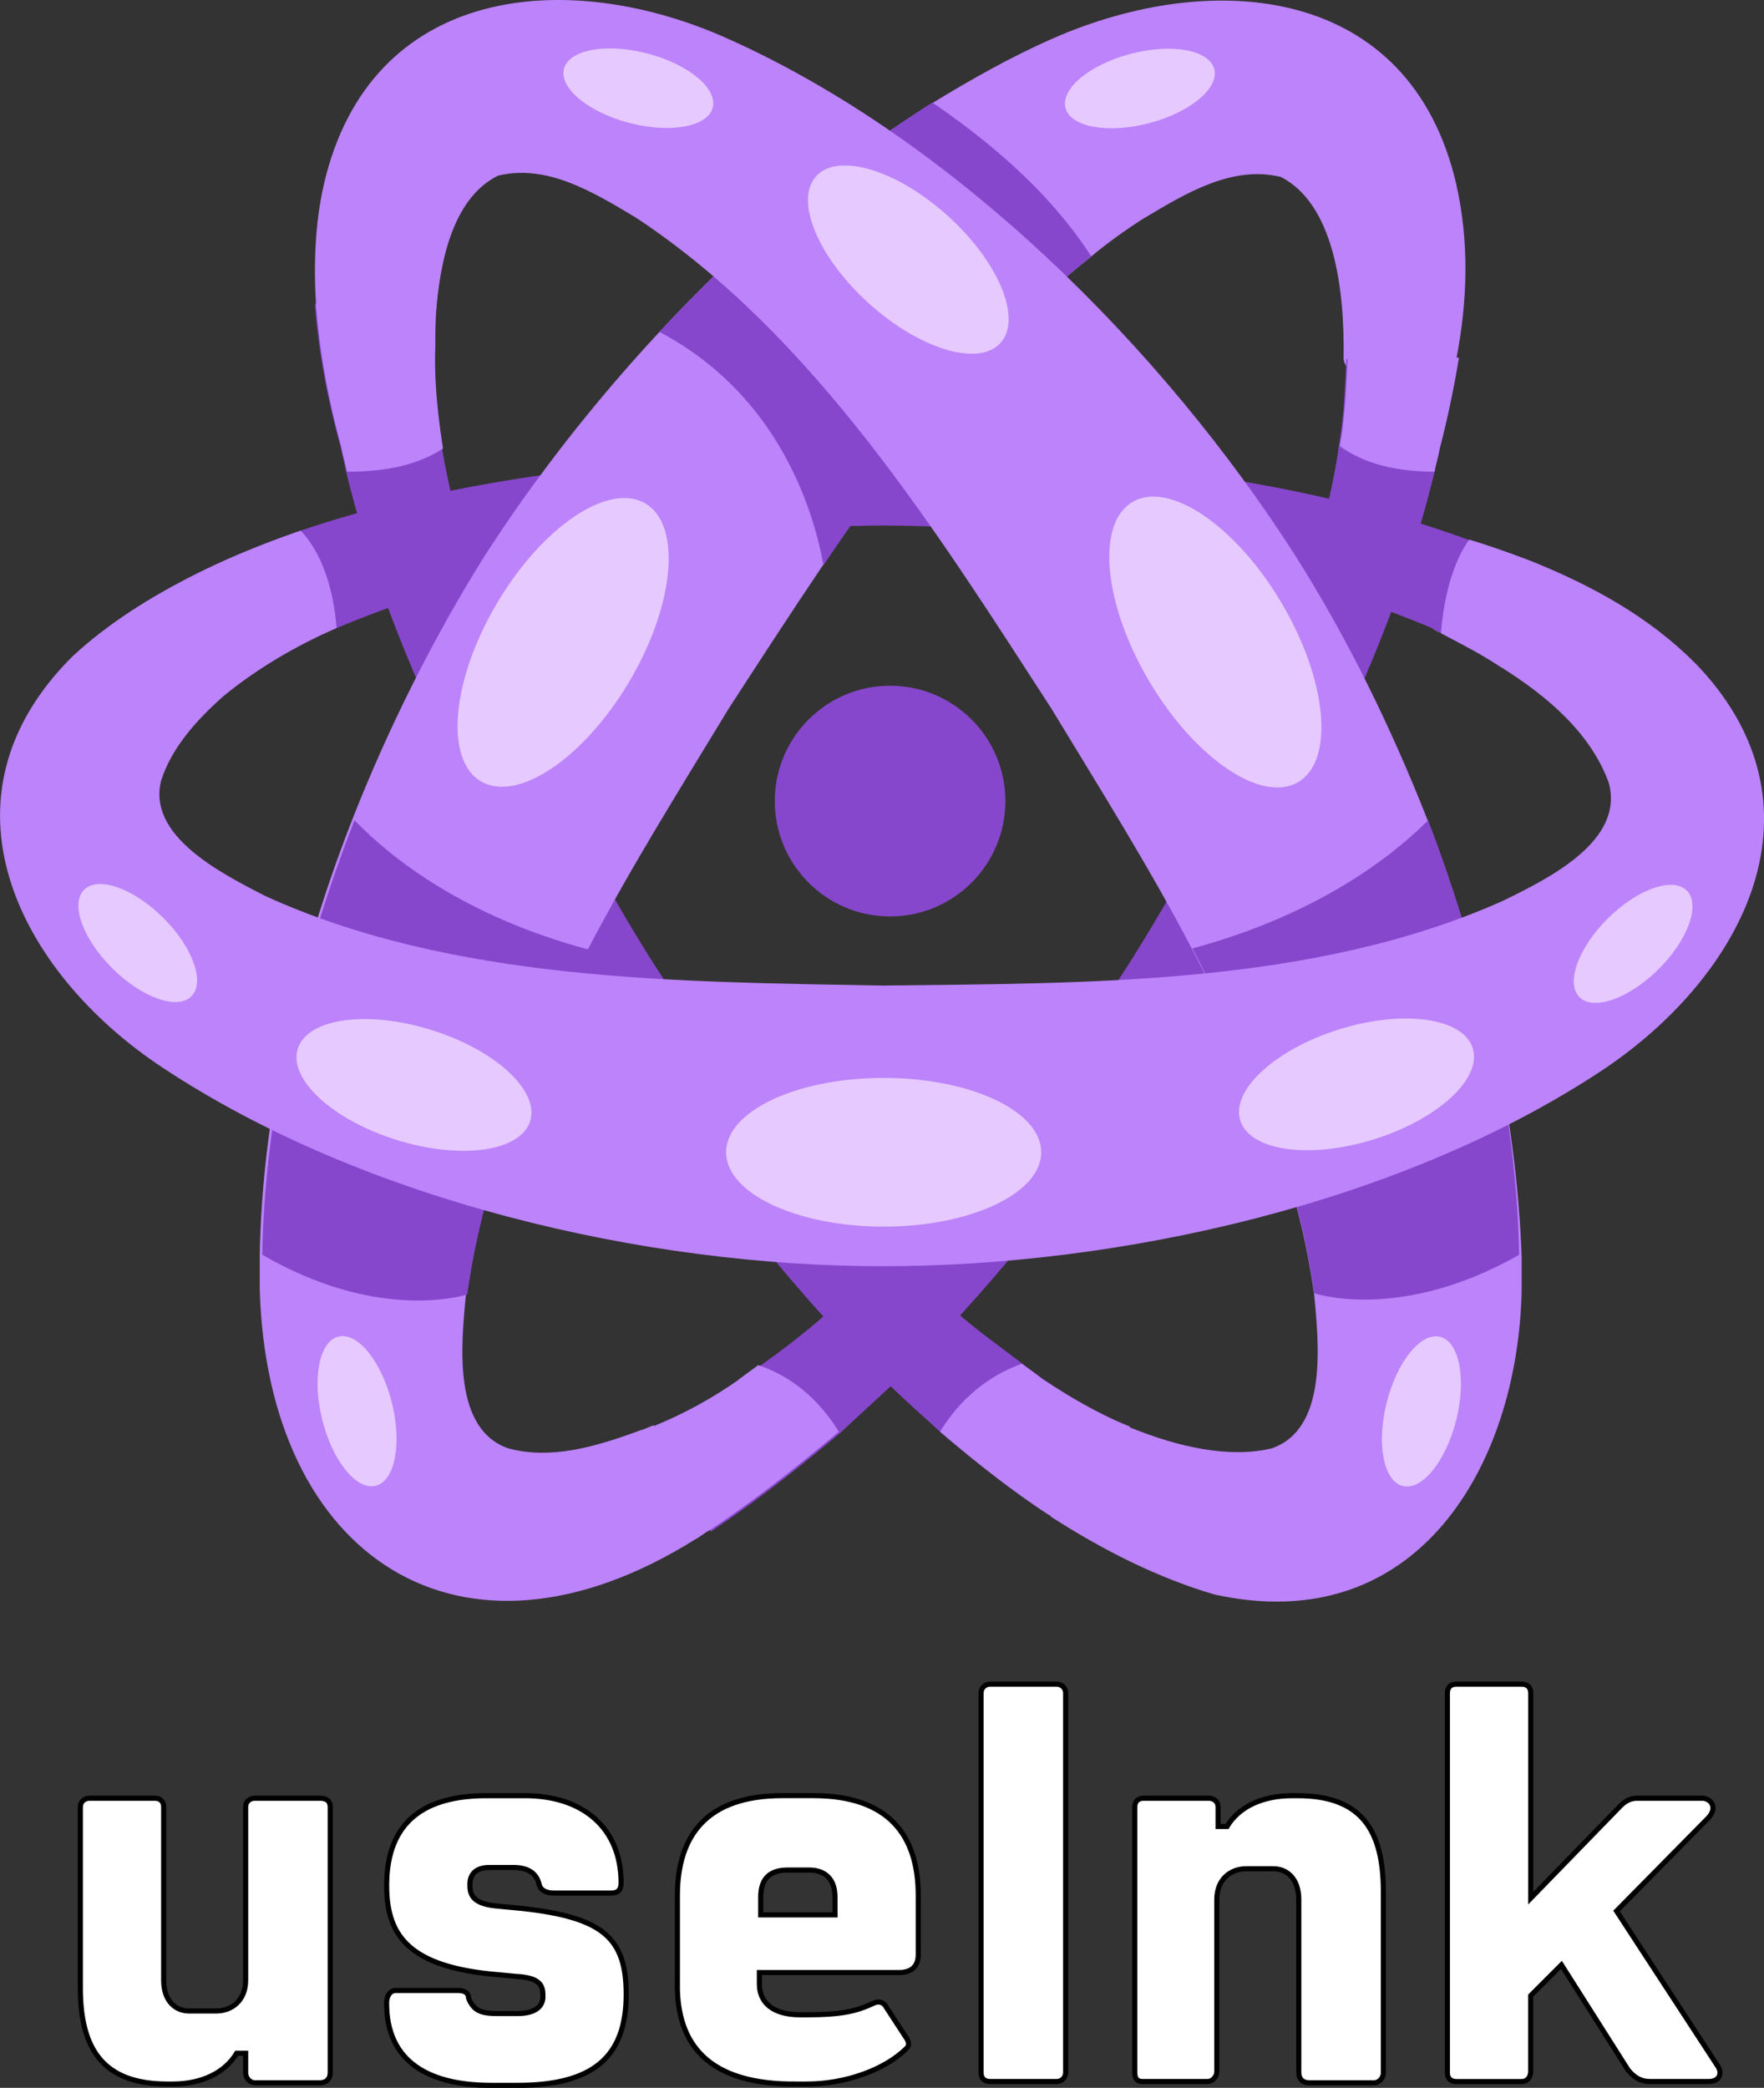 <svg xmlns="http://www.w3.org/2000/svg" width="345.77" height="409.09"><rect width="100%" height="100%" fill="#333333" stroke="none"/><path d="m221.43 279.51-15.82 17.33c-7.28-4.77-14.31-10.3-21.35-16.32-3.26-3.01-6.78-6.03-10.05-9.29-4.52-4.52-8.79-9.04-13.31-13.81-29.13-32.4-53.49-72.33-69.06-102.71-10.05-19.84-18.83-40.68-24.11-62.78-.25-1.51-.75-3.01-1-4.52-2.51-9.04-4.27-18.33-5.02-27.88h23.61c-.25 2.76-.25 5.52-.25 8.04 0 6.78.5 13.31 1.51 19.84.5 3.26 1.26 6.78 2.01 10.05 7.53 31.89 21.35 62.28 38.93 90.41 13.31 20.84 28.88 40.43 46.71 57.26 4.27 4.27 8.79 8.04 13.31 12.05 4.02 3.52 8.29 6.53 12.56 9.79 1.26 1 2.76 2.01 4.02 3.01 5.02 3.52 11.05 7.03 17.33 9.54Z" style="fill:#8747cc"/><path d="M300.28 110 294 130.59c-3.77-2.51-7.79-4.52-11.55-6.53-.5-.25-1.26-.5-1.76-1-33.65-14.06-70.57-19.84-107.48-20.09-36.92.25-73.58 6.03-107.23 20.09-7.03 3.01-15.07 7.53-21.85 13.06l-5.78-23.61c6.53-3.26 13.31-6.03 20.59-8.54 50.23-17.08 116.52-16.83 160.47-12.81 23.1 2.26 46.21 6.53 68.31 14.57 0 0 .25 0 .25.25 4.27 1 8.29 2.51 12.31 4.02Z" style="fill:#8747cc"/><path d="M285.47 36.17c-9.04-39.18-47.72-42.44-79.11-28.63-8.04 3.52-16.07 8.04-23.86 12.81-19.34 12.05-37.42 27.62-53.49 44.95-12.81 13.81-24.36 28.63-33.9 43.45-9.79 15.57-18.83 33.4-26.12 51.98-10.8 27.62-17.58 57.26-18.08 85.13v6.78c1.51 52.23 39.18 77.85 85.38 48.97 1-.5 1.76-1.26 2.76-1.76l-10.8-20.59c-1 .25-1.76.75-2.76 1-8.79 3.26-17.58 5.78-25.87 3.52-10.8-3.77-9.29-19.84-8.29-30.14 3.26-23.61 12.56-45.96 23.86-67.55 8.54-16.32 18.33-31.89 27.62-47.21 6.03-9.29 12.05-18.58 18.33-27.88 15.07-22.35 31.89-44.2 52.49-60.52 3.26-2.76 6.78-5.27 10.3-7.53 8.79-5.27 17.58-10.55 27.12-8.29 10.3 5.27 12.56 21.6 12.31 35.66.75 6.28 20.59 9.54 22.1 0 2.26-11.55 2.51-23.1 0-34.15Z" style="fill:#bc83fb"/><ellipse cx="110.38" cy="125.87" rx="31.64" ry="15.07" transform="rotate(-59.36 110.38 125.869)" style="fill:#e6c9ff"/><ellipse cx="170.8" cy="50.99" rx="24.36" ry="11.55" transform="rotate(-42.1 170.79 50.994)" style="fill:#e6c9ff"/><ellipse cx="223.44" cy="17.34" rx="15.07" ry="7.03" transform="rotate(-14.63 223.446 17.36)" style="fill:#e6c9ff"/><ellipse cx="73.98" cy="214.22" rx="24.36" ry="11.55" transform="rotate(-76.61 73.98 214.22)" style="fill:#e6c9ff"/><ellipse cx="69.99" cy="276.5" rx="7.03" ry="15.07" transform="rotate(-14.09 69.999 276.513)" style="fill:#e6c9ff"/><path d="M213.9 50.23c-20.59 16.57-37.42 38.17-52.49 60.52-1.76-9.79-8.29-33.15-32.14-45.71 15.82-17.08 34.15-32.65 53.49-44.95 7.28 5.02 21.6 15.32 31.14 30.14ZM285.97 70.07c-1 6.03-2.26 12.05-3.77 17.83-.25 1.51-.75 3.01-1 4.52-5.27 21.85-14.06 42.69-24.11 62.78-19.34 36.41-41.19 72.33-69.06 102.71-4.27 4.77-8.79 9.29-13.56 13.81l-9.79 9.04c-8.04 6.78-16.32 13.31-25.36 19.34l-10.55-20.59a83.375 83.375 0 0 0 16.07-8.79c1.26-1 2.76-2.01 4.02-3.01 4.27-3.01 8.54-6.28 12.56-9.79 4.52-3.77 9.04-7.79 13.31-12.05 17.83-17.08 33.4-36.41 46.71-57.26 18.33-29.13 32.65-60.52 39.68-93.67.5-2.51 1-5.02 1.26-7.28 1-5.52 1.26-11.3 1.51-17.08v-.25h22.1v-.25Z" style="fill:#8747cc"/><path d="M279.94 160.98c-7.28-18.58-16.07-36.41-26.12-52.23-25.87-40.43-66.8-81.37-111.25-101.21-31.39-14.07-70.06-10.55-79.1 28.63-1.76 7.79-2.01 15.82-1.51 23.86.75 10.3 23.1 6.53 23.61 0 1-11.05 4.02-21.6 12.05-25.62 9.54-2.26 18.33 3.01 27.12 8.29 34.91 23.1 58.76 61.28 81.37 96.18 9.29 15.32 19.09 30.89 27.62 47.21 11.3 21.6 20.59 43.95 23.86 67.55 1 10.3 2.51 26.37-8.29 30.14-8.29 2.01-18.33-.25-27.62-4.02l-15.82 17.33c10.55 6.78 21.09 12.05 32.14 15.32 39.68 8.79 59.52-25.11 60.27-59.52v-6.53c-1-28.38-7.79-58.01-18.33-85.38Z" style="fill:#bc83fb"/><circle cx="174.47" cy="156.96" r="22.6" style="fill:#8747cc"/><ellipse cx="238.22" cy="125.8" rx="15.07" ry="31.89" transform="rotate(-30.64 238.221 125.792)" style="fill:#e6c9ff"/><ellipse cx="178.05" cy="50.87" rx="11.55" ry="24.36" transform="rotate(-47.9 178.042 50.875)" style="fill:#e6c9ff"/><ellipse cx="125.13" cy="17.29" rx="7.03" ry="15.07" transform="rotate(-75.37 125.123 17.29)" style="fill:#e6c9ff"/><ellipse cx="274.69" cy="214.18" rx="11.55" ry="24.36" transform="rotate(-13.39 274.672 214.168)" style="fill:#e6c9ff"/><ellipse cx="278.63" cy="276.54" rx="15.07" ry="7.03" transform="rotate(-75.91 278.63 276.548)" style="fill:#e6c9ff"/><path d="M297.77 245.86c-23.36 13.31-40.18 7.53-40.18 7.53-3.26-23.61-12.56-45.96-23.86-67.55 24.11-6.53 38.67-17.58 46.21-25.11 10.55 27.62 17.33 57.26 17.83 85.13ZM115.45 186.09c-11.3 21.6-20.59 43.95-23.86 67.55-1.76.5-18.08 5.02-40.18-7.79.5-27.88 7.28-57.51 18.08-85.13 7.28 7.53 21.6 18.83 45.96 25.36Z" style="fill:#8747cc"/><path d="M332.18 129.84c-9.04-9.04-20.09-15.07-31.89-19.84l-6.28 20.59c9.29 5.78 17.83 13.06 21.35 22.85 3.01 11.3-11.55 18.58-20.84 23.1-37.17 16.57-81.11 16.07-121.55 16.57-40.18-.75-84.13-.75-121.04-17.58-8.79-4.52-23.1-11.8-20.34-22.6 2.01-6.28 6.78-11.8 12.56-16.83l-5.78-23.61c-9.04 4.52-17.33 9.79-24.11 16.07-28.13 27.88-10.55 62.03 17.58 80.61 39.43 26.12 94.42 38.93 141.13 38.93s101.71-12.31 141.13-38.42c27.88-18.58 45.2-51.98 18.08-79.86Z" style="fill:#bc83fb"/><ellipse cx="173.21" cy="225.77" rx="30.89" ry="14.57" style="fill:#e6c9ff"/><ellipse cx="265.9" cy="212.47" rx="23.86" ry="11.3" transform="rotate(-17.26 265.89 212.476)" style="fill:#e6c9ff"/><ellipse cx="320.12" cy="184.94" rx="14.82" ry="7.03" transform="rotate(-44.73 320.116 184.941)" style="fill:#e6c9ff"/><ellipse cx="81.14" cy="212.59" rx="11.3" ry="23.86" transform="rotate(-72.74 81.135 212.584)" style="fill:#e6c9ff"/><ellipse cx="27" cy="184.77" rx="7.03" ry="14.82" transform="rotate(-45.27 27.003 184.774)" style="fill:#e6c9ff"/><path d="M65.98 123.06c-7.03 3.01-15.07 7.53-21.85 13.06-7.28 0-10.05-17.83-5.78-23.61 6.53-3.26 13.31-6.03 20.59-8.54 4.52 4.77 6.53 12.31 7.03 19.09ZM300.28 110c4.52 6.28-.75 20.59-6.28 20.59-3.77-2.51-7.79-4.52-11.55-6.53.5-6.28 2.01-13.31 5.52-18.33 4.27 1.26 8.29 2.76 12.31 4.27ZM221.43 279.51c4.27 6.53-9.04 20.09-15.82 17.33-7.28-4.77-14.31-10.3-21.35-16.32 3.26-5.27 8.29-10.55 16.07-13.31 1.26 1 2.76 2.01 4.02 3.01 5.02 3.26 10.8 6.78 17.08 9.29ZM164.42 280.52c-8.04 6.78-16.32 13.31-25.36 19.34-7.79 2.76-16.32-13.06-10.55-20.59a83.375 83.375 0 0 0 16.07-8.79c1.26-1 2.76-2.01 4.02-3.01 7.53 2.51 12.56 7.79 15.82 13.06ZM285.97 70.07c-1 6.03-2.26 12.05-3.77 17.83-.25 1.51-.75 3.01-1 4.52-6.03 0-13.06-1-18.58-5.02 1-5.52 1.26-11.3 1.51-17.08v-.25h21.85ZM86.82 87.9c-5.78 3.77-12.81 4.52-18.83 4.52-.25-1.51-.75-3.01-1-4.52-2.51-9.04-4.27-18.33-5.02-27.88h23.61c-.25 2.76-.25 5.52-.25 8.04-.25 6.53.5 13.31 1.51 19.84Z" style="fill:#bc83fb"/><path d="M15.75 389.51V354.1c0-1.26 1-1.76 1.76-1.76h12.81c1 0 1.76.5 1.76 1.76V388c0 4.02 2.26 6.03 5.02 6.03h5.27c3.01 0 5.78-2.01 5.78-6.03v-33.9c0-1.26 1-1.76 1.76-1.76h12.81c1.26 0 2.01.5 2.01 1.76v51.98c0 1.26-.75 2.01-2.01 2.01H49.91c-.75 0-1.76-.75-1.76-2.01v-3.77h-1.76c-2.26 3.77-6.78 6.03-12.56 6.03h-1c-12.56 0-17.08-6.78-17.08-18.83ZM75.77 392.52c0-1.51.75-2.51 1.76-2.51h12.31c1.26 0 2.01.5 2.01 1.51 1 2.51 2.51 3.01 5.78 3.01h3.77c4.27 0 5.02-2.01 5.02-3.26 0-1.76 0-3.77-5.27-4.02l-5.27-.5c-16.32-1.76-20.09-8.04-20.09-17.33 0-12.81 7.79-17.58 19.59-17.58h7.53c11.3 0 18.83 6.28 18.83 17.08 0 1.26-.5 2.01-2.01 2.01h-11.05c-1.51 0-2.76-.5-3.01-1.76-.5-2.01-2.01-3.26-5.02-3.26h-4.77c-2.76 0-3.77 1.51-3.77 3.26 0 1.51 0 3.77 5.02 4.27l5.27.5c15.82 1.76 20.34 5.78 20.34 16.83 0 12.31-6.53 17.83-21.35 17.83h-5.02c-13.56 0-20.59-5.52-20.59-16.07ZM132.78 389v-17.58c0-11.8 5.78-19.59 20.59-19.59h6.03c14.82 0 20.59 7.79 20.59 19.59v11.55c0 2.26-1.26 3.52-3.77 3.52h-27.37v2.26c0 3.52 2.51 6.03 8.04 6.03h1c7.28 0 10.05-.75 13.31-2.26 1-.5 2.01-.25 2.51.75l3.77 5.78c.75 1 .75 1.76.25 2.26-4.27 4.27-12.05 7.03-19.59 7.03h-1.76c-17.83.25-23.61-8.04-23.61-19.34Zm30.89-14.06v-3.26c0-4.02-2.51-5.27-5.02-5.27h-4.27c-3.01 0-5.27 1.26-5.27 5.27v3.52h14.57v-.25ZM192.3 406.08v-74.33c0-1 .75-1.76 1.76-1.76h13.06c1 0 1.76.75 1.76 1.76v74.33c0 1-.75 1.76-1.76 1.76h-13.06c-1 0-1.76-.5-1.76-1.76ZM222.43 406.08V354.1c0-1.26.75-1.76 1.76-1.76H237c.75 0 1.76.5 1.76 1.76v3.77h1.76c2.26-3.77 6.78-6.03 12.81-6.03h1c12.56 0 16.83 6.78 16.83 18.83v35.41c0 1.26-1 2.01-1.76 2.01h-12.81c-1.26 0-2.01-.75-2.01-2.01v-33.9c0-4.02-2.26-6.03-5.02-6.03h-5.27c-3.01 0-5.78 2.01-5.78 6.03v33.65c0 1.26-1 2.01-1.76 2.01h-12.81c-1 0-1.51-.5-1.51-1.76ZM283.71 406.08v-74.33c0-1.26.75-1.76 1.76-1.76h12.81c1 0 1.76.5 1.76 1.76v40.18l17.58-18.08c1-1 2.01-1.51 3.26-1.51h12.81c1.51 0 3.26 1.76 1 4.02l-17.83 18.08 19.84 30.39c1 1.51.25 3.01-1.76 3.01h-11.55c-1.76 0-3.01-.75-4.27-2.26l-13.06-20.59-6.03 6.03v14.82c0 1.26-.75 2.01-1.76 2.01h-12.81c-1 0-1.76-.5-1.76-1.76Z" style="fill:#fff;stroke:#000;stroke-miterlimit:10"/></svg>